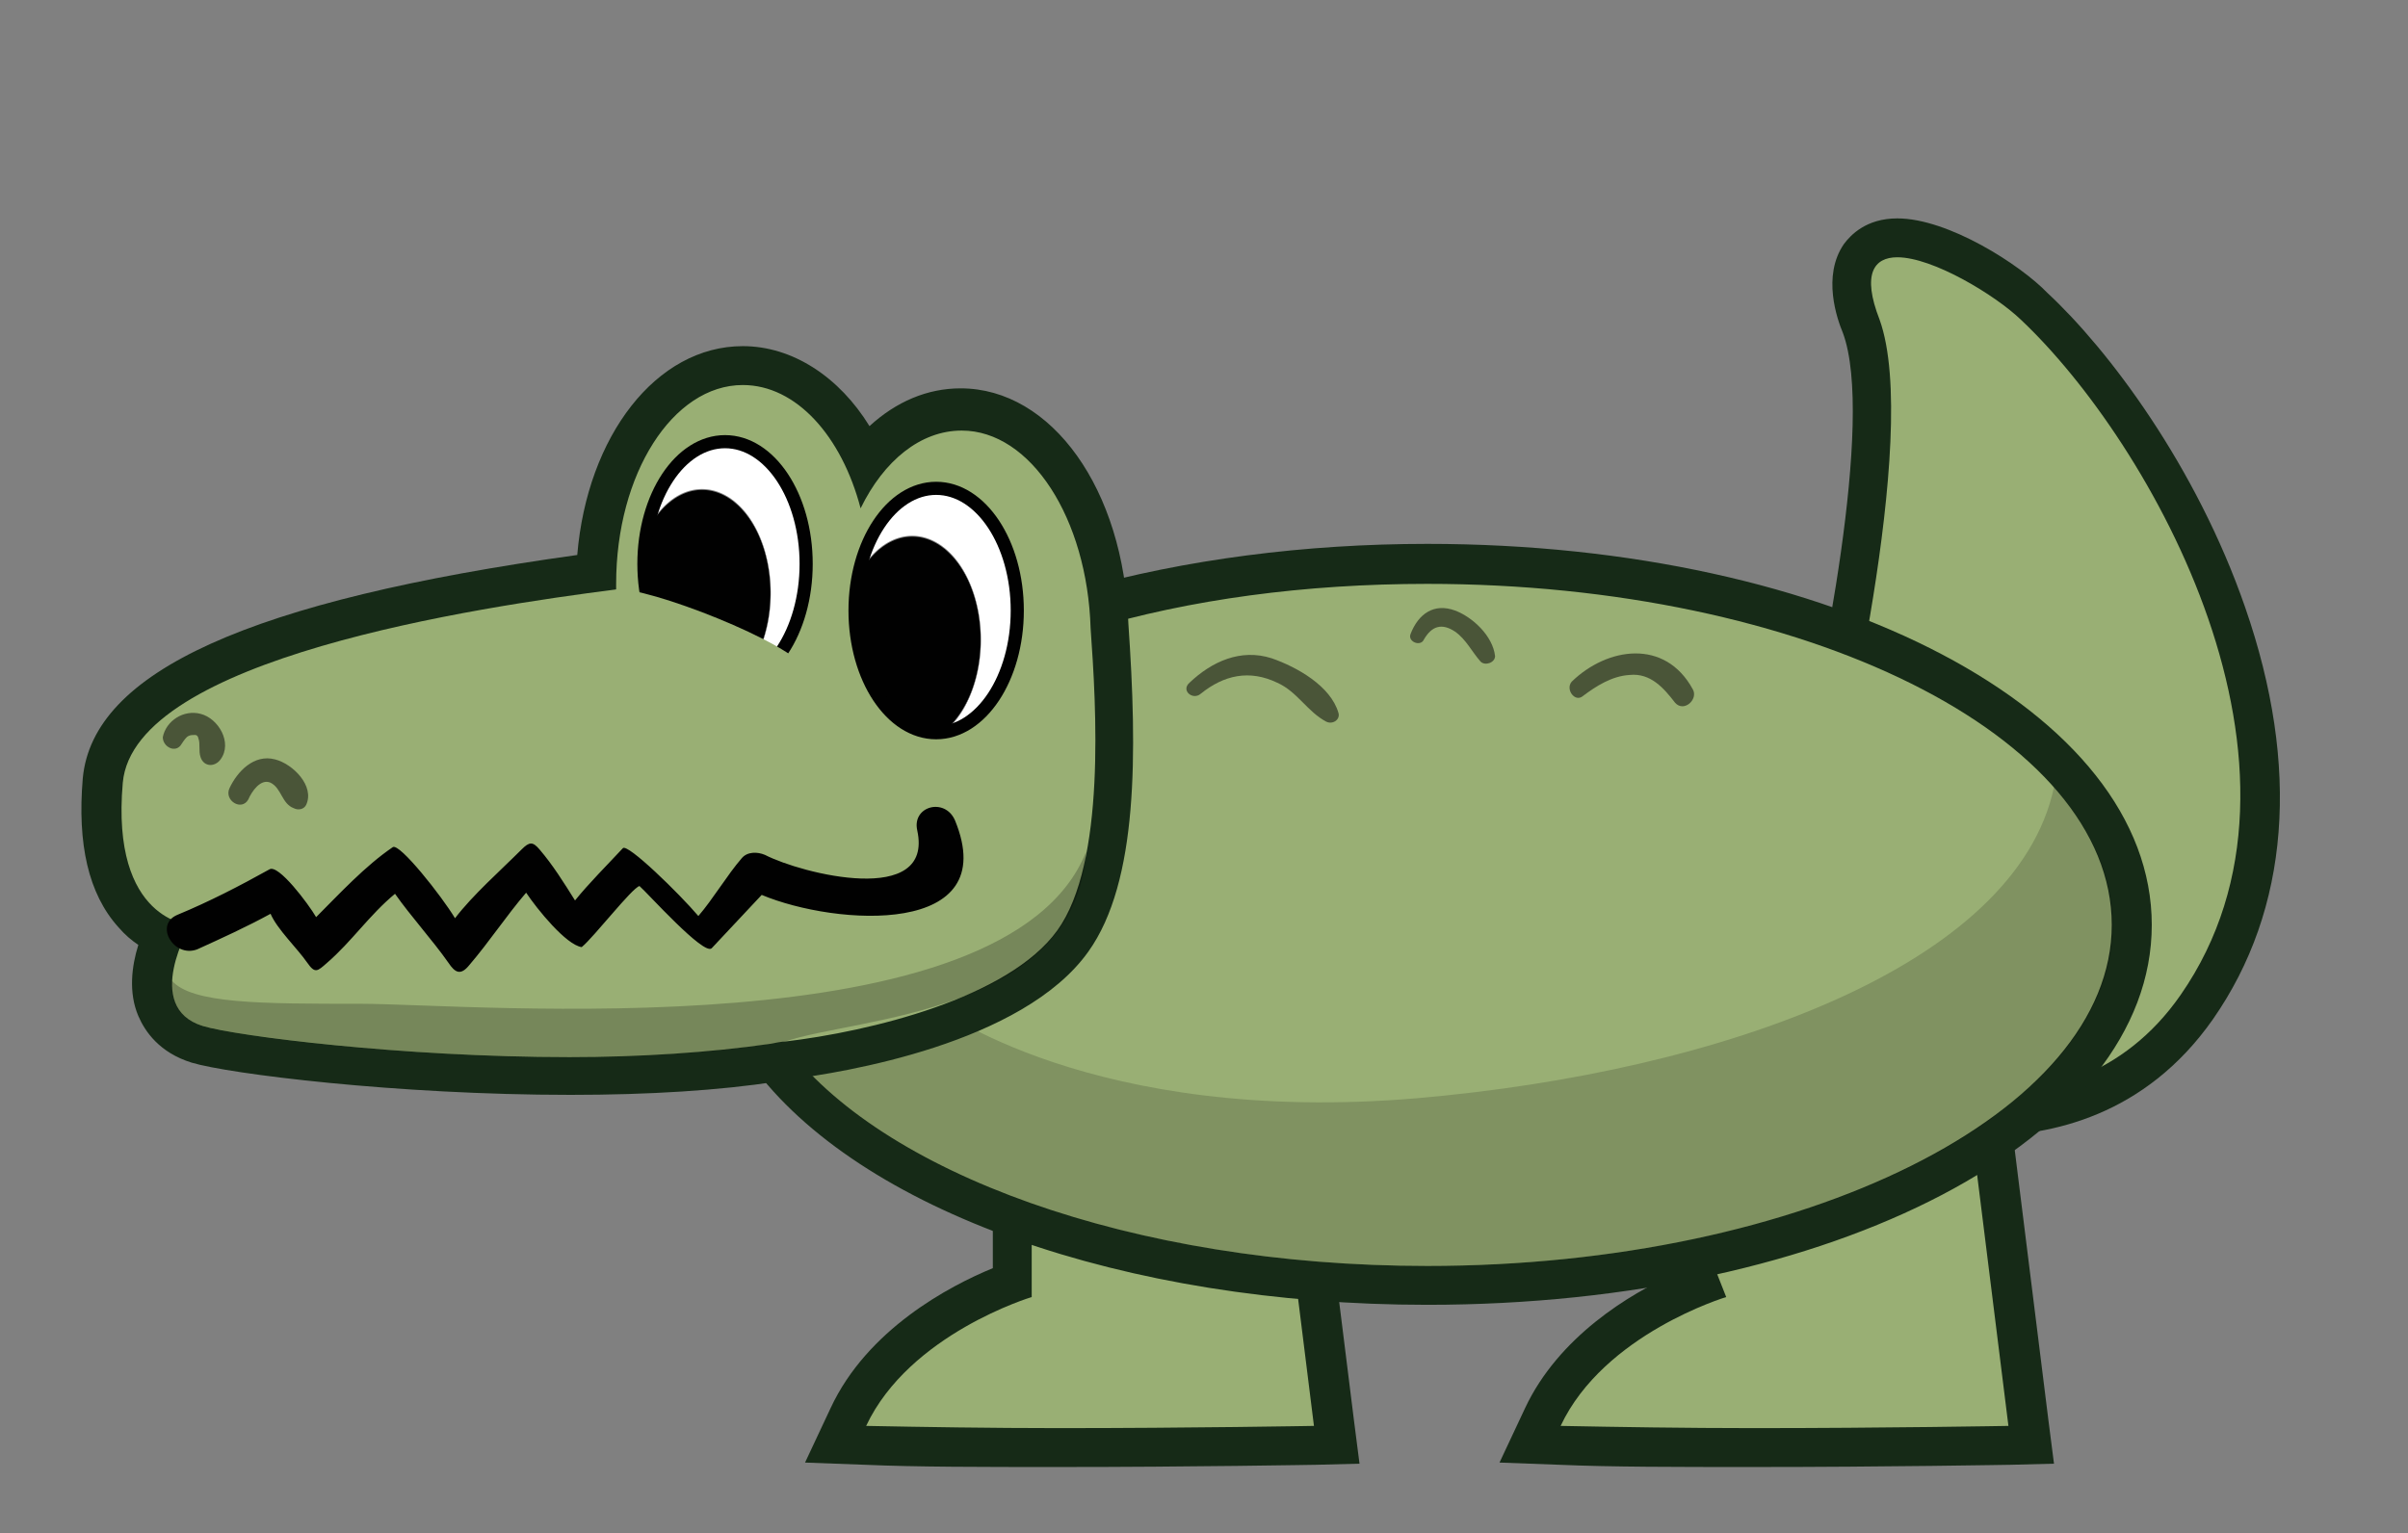 <?xml version="1.0" encoding="utf-8"?>
<!-- Generator: Adobe Illustrator 27.8.1, SVG Export Plug-In . SVG Version: 6.00 Build 0)  -->
<svg version="1.1" id="Layer_1" xmlns="http://www.w3.org/2000/svg" xmlns:xlink="http://www.w3.org/1999/xlink" x="0px" y="0px"
	 viewBox="0 0 216.71 138" style="enable-background:new 0 0 216.71 138;" xml:space="preserve">
<rect x="0" y="0" width="216.71" height="138" fill="#808080" stroke="none"/>
<style type="text/css">
	.st0{fill:#99AF74;}
	.st1{fill:#162A17;}
	.st2{opacity:0.52;}
	.st3{fill:#010101;}
	.st4{opacity:0.72;fill:#010101;fill-opacity:0.23;enable-background:new    ;}
	.st5{fill:url(#SVGID_1_);stroke:#010101;stroke-width:1.182;stroke-miterlimit:5;}
	
		.st6{fill:url(#SVGID_00000174602814044857231460000016473304447311886233_);stroke:#010101;stroke-width:1.182;stroke-miterlimit:5;}
	.st7{fill:#010101;fill-opacity:0.23;}
	.st8{display:none;}
	.st9{display:inline;}
	
		.st10{display:inline;fill:url(#SVGID_00000042697813858933291800000012927693808528699579_);stroke:#010101;stroke-width:1.182;stroke-miterlimit:5;}
	
		.st11{display:inline;fill:url(#SVGID_00000077301856072581599400000010103557339930615969_);stroke:#010101;stroke-width:1.182;stroke-miterlimit:5;}
	.st12{display:inline;fill:#010101;}
	.st13{display:inline;opacity:0.52;}
	.st14{display:inline;fill:#010101;fill-opacity:0.23;}
	.st15{display:inline;opacity:0.72;fill:#010101;fill-opacity:0.23;enable-background:new    ;}
	.st16{fill:#99AF74;stroke:#162A17;stroke-width:3.546;}
	.st17{fill:url(#SVGID_00000063635581086058794830000007301225967236226744_);stroke:#010101;stroke-miterlimit:5;}
	
		.st18{fill:url(#SVGID_00000133519553567764829630000001615380900276333697_);stroke:#010101;stroke-width:0.721;stroke-miterlimit:5;}
	.st19{fill:url(#SVGID_00000121246115977795921650000016261033229483423121_);}
</style>
<g id="Side_Mouth">
	<g id="croc_normal">
		<g>
			<path class="st0" d="M178.45,100.36c-3.7,0-6.4-0.7-6.5-0.8l-1-0.3l-7.7-28.5l0.1-0.4c0.1-0.3,7.7-31.1,4-41
				c-1.1-2.9-1.1-5-0.1-6.4c0.5-0.7,1.5-1.6,3.4-1.6c4.1,0,10.1,4,12.3,6.1c12.3,11.6,29.3,42,14.6,63.1
				C192.05,98.66,184.15,100.36,178.45,100.36L178.45,100.36z"/>
			<path class="st1" d="M170.75,23.16c3.2,0,8.8,3.4,11.1,5.6c11.7,11,28.5,40.5,14.4,60.8c-5.2,7.5-12.6,9-17.8,9
				c-3.5,0-6-0.7-6-0.7l-7.3-27c0,0,7.8-31.6,4-42.1C167.55,24.66,168.65,23.16,170.75,23.16 M170.75,19.66L170.75,19.66
				c-2.8,0-4.2,1.5-4.8,2.3c-2,2.9-0.6,6.8-0.1,8c2.9,7.8-2,31.5-4.1,40l-0.2,0.9l0.2,0.9l7.3,27.1l0.5,1.9l1.9,0.6
				c0.3,0.1,3.1,0.9,7,0.9c6.1,0,14.6-1.8,20.7-10.5c6.9-9.9,7.9-22.7,2.9-37.1c-4.4-12.7-12.3-23.2-17.8-28.3
				C181.85,23.86,175.35,19.66,170.75,19.66L170.75,19.66z"/>
		</g>
		<g>
			<path class="st0" d="M157.75,130.36c-7,0-12.8-0.1-17.4-0.2l-2.7-0.1l1.1-2.4c3.2-6.9,10.7-10.5,14.2-11.9l-5-12.8l30.3-8.9
				l4.5,36.1h-2C180.65,130.06,169.55,130.36,157.75,130.36L157.75,130.36z"/>
			<path class="st1" d="M176.75,96.26l4,32.1c0,0-11.1,0.2-23,0.2c-6,0-12.2-0.1-17.3-0.2c3.9-8.3,14.9-11.6,14.9-11.6l-5-12.7
				L176.75,96.26 M179.75,91.66l-4,1.2l-26.4,7.7l-3.7,1.1l1.4,3.6l3.7,9.4c-4.1,1.8-10.5,5.7-13.5,12.1l-2.3,4.9l5.4,0.2
				c4.6,0.2,10.5,0.2,17.5,0.2c11.9,0,23-0.2,23.1-0.2l3.9-0.1l-0.5-3.9l-4-32.1L179.75,91.66L179.75,91.66z"/>
		</g>
		<g>
			<path class="st0" d="M95.25,130.36c-7,0-12.8-0.1-17.4-0.2l-2.7-0.1l1.1-2.4c3.4-7.3,11.6-10.9,14.8-12.1v-21h24.8l4.4,35.6h-2
				C118.15,130.06,107.05,130.36,95.25,130.36L95.25,130.36z"/>
			<path class="st1" d="M114.25,96.26l4,32.1c0,0-11.1,0.2-23,0.2c-6,0-12.2-0.1-17.3-0.2c3.9-8.3,14.9-11.6,14.9-11.6v-20.5H114.25
				 M117.45,92.66h-3.1h-21.5h-3.5v3.5v18c-3.9,1.6-11.3,5.5-14.6,12.6l-2.3,4.9l5.4,0.2c4.6,0.2,10.5,0.2,17.5,0.2
				c11.9,0,23-0.2,23.1-0.2l3.9-0.1l-0.5-3.9l-4-32.1L117.45,92.66L117.45,92.66z"/>
		</g>
		<g>
			<g>
				<path class="st0" d="M128.45,115.66c-26.3,0-50.2-8.4-59.3-20.9l-1.8-2.4l3-0.4c9.1-1.1,19.8-4.4,23.3-9.3
					c4-5.6,3.1-19.9,2.6-26l-0.1-1.4l1.4-0.4c9.4-2.7,20.1-4.1,30.9-4.1c35.6,0,63.4,14.3,63.4,32.5
					C191.85,101.46,164.05,115.66,128.45,115.66L128.45,115.66z"/>
				<path class="st1" d="M128.45,52.56c34,0,61.6,13.7,61.6,30.7c0,16.9-27.6,30.7-61.6,30.7c-26.6,0-49.3-8.4-57.9-20.1
					c7.6-0.9,20.1-3.9,24.5-10s3.5-20.2,3-27.2C107.05,53.96,117.45,52.56,128.45,52.56 M128.45,48.96c-11,0-21.8,1.4-31.4,4.1
					l-2.8,0.8l0.2,2.9c0.4,5.4,1.4,19.8-2.3,24.9c-3.2,4.4-13.7,7.5-22.1,8.6l-6,0.7l3.6,4.9c9.6,13.1,33.5,21.6,60.8,21.6
					c36.6,0,65.2-15,65.2-34.2C193.65,64.06,165.05,48.96,128.45,48.96L128.45,48.96z"/>
			</g>
			<g class="st2">
				<g>
					<path class="st3" d="M108.05,62.46c2.1-1.7,4.4-2.2,6.9-1c1.8,0.8,2.7,2.6,4.4,3.5c0.6,0.3,1.3-0.2,1.1-0.8
						c-0.7-2.4-3.7-4.1-6-4.9c-2.8-0.9-5.4,0.3-7.4,2.2C106.25,62.16,107.35,63.06,108.05,62.46L108.05,62.46z"/>
				</g>
			</g>
			<g class="st2">
				<g>
					<path class="st3" d="M128.15,57.56c0.7-1.2,1.6-1.5,2.8-0.7c1,0.7,1.5,1.8,2.3,2.7c0.4,0.4,1.3,0.1,1.3-0.5
						c-0.2-1.8-2-3.5-3.6-4.1c-1.9-0.7-3.3,0.3-4,2.1C126.65,57.76,127.85,58.26,128.15,57.56L128.15,57.56z"/>
				</g>
			</g>
			<g class="st2">
				<g>
					<path class="st3" d="M142.45,62.66c1.2-0.9,2.6-1.8,4.2-1.9c1.9-0.2,3.1,1.2,4.1,2.5c0.8,0.9,2.1-0.3,1.6-1.2
						c-2.5-4.6-7.7-3.8-10.9-0.7C140.85,62.06,141.75,63.26,142.45,62.66L142.45,62.66z"/>
				</g>
			</g>
			<path class="st4" d="M184.85,70.86c-3.4,16-29.7,25.6-57.3,28c-29.3,2.5-43.4-8.3-43.4-8.3l0,0c-5.3,1.6-10.8,2.3-13.6,3.3
				c8.6,11.8,31.3,20.1,57.9,20.1c21,0,39.5-5.2,50.7-13.2c1.5-1.2,3-2.4,4.3-3.6c4.3-4.2,6.7-8.9,6.7-13.9
				C190.15,78.86,188.25,74.66,184.85,70.86z"/>
		</g>
		<g>
			<g>
				<path class="st0" d="M51.25,96.96c-14.9,0-30.2-1.9-33.5-2.9c-2.3-0.7-3.2-2.1-3.6-3.2c-0.9-2.2-0.2-4.8,0.5-6.5
					c-0.8-0.4-1.7-1-2.6-2c-2.3-2.6-3.2-6.7-2.7-12.1c0.8-8.7,15.3-14.8,44.4-18.8c0.4-10.5,6-18.6,13.2-18.6c4.5,0,8.6,3.3,11,8.8
					c2.4-3,5.4-4.7,8.6-4.7c7.1,0,13,8.6,13.4,19.5c0.5,7,1.5,21.7-3.3,28.3c-5.7,7.9-22.4,10.3-25.7,10.7c-0.3,0-0.7,0.1-1.2,0.2
					C64.45,96.56,58.25,96.96,51.25,96.96L51.25,96.96z"/>
				<path class="st1" d="M66.85,34.66c4.8,0,8.9,4.6,10.6,11.1c2.1-4.3,5.4-7,9.1-7c6.2,0,11.3,7.9,11.6,17.8c0.5,7,1.4,21.1-3,27.2
					s-16.9,9.1-24.5,10c-0.3,0-0.8,0.1-1.3,0.2c-5.5,0.8-11.8,1.2-18.1,1.2c-15.1,0-30-1.9-33-2.8c-5.5-1.7-1.1-9.1-1.1-9.1
					s-7.2-0.3-6.1-12.8c1-11.2,31.9-15.8,44.4-17.4c0-0.2,0-0.3,0-0.5C55.45,42.66,60.55,34.66,66.85,34.66 M66.85,31.16
					c-7.8,0-14,8.1-14.9,18.8c-29.5,4.1-43.6,10.5-44.5,20.1c-0.5,5.9,0.5,10.4,3.2,13.4c0.6,0.7,1.2,1.2,1.8,1.6
					c-0.6,1.9-0.9,4.3,0,6.4c0.6,1.4,1.9,3.3,4.8,4.2c3.3,1,18.4,2.9,34.1,2.9c7.1,0,13.4-0.4,18.6-1.2l0,0l0,0
					c0.5-0.1,0.8-0.1,1.1-0.2c4.8-0.6,21-3.2,26.9-11.5c4.5-6.3,4.4-17.9,3.6-29.5c-0.4-12.1-6.9-21.2-15.1-21.2
					c-3,0-5.8,1.2-8.2,3.4C75.55,33.96,71.35,31.16,66.85,31.16L66.85,31.16z"/>
			</g>
			
				<radialGradient id="SVGID_1_" cx="63.183" cy="193.02" r="6.223" gradientTransform="matrix(1 0 0 -1.512 0 345.236)" gradientUnits="userSpaceOnUse">
				<stop  offset="0.982" style="stop-color:#010101"/>
				<stop  offset="1" style="stop-color:#FFFFFF"/>
			</radialGradient>
			<ellipse class="st5" cx="65.25" cy="50.76" rx="7.3" ry="11"/>
			
				<radialGradient id="SVGID_00000060729348141488392010000007864200457675693958_" cx="82.097" cy="188.817" r="6.223" gradientTransform="matrix(1 0 0 -1.512 0 343.085)" gradientUnits="userSpaceOnUse">
				<stop  offset="0.982" style="stop-color:#010101"/>
				<stop  offset="1" style="stop-color:#FFFFFF"/>
			</radialGradient>
			
				<ellipse style="fill:url(#SVGID_00000060729348141488392010000007864200457675693958_);stroke:#010101;stroke-width:1.182;stroke-miterlimit:5;" cx="84.25" cy="54.96" rx="7.3" ry="11"/>
			<path class="st3" d="M85.95,73.86c-0.9-2.1-3.9-1.3-3.4,0.9c1.5,6.9-10.4,3.9-13.7,2.2c-0.7-0.3-1.6-0.3-2.1,0.3
				c-1.3,1.5-2.6,3.7-3.9,5.2c-1.7-2-6.4-6.6-6.8-6.1c-1.3,1.4-3.1,3.2-4.3,4.7c-1-1.6-2-3.2-3.2-4.6c-0.6-0.7-0.9-0.7-1.6,0
				c-1.9,1.9-4.4,4.1-6,6.2c-1.2-2-5-6.8-5.6-6.4c-2.5,1.7-4.8,4.2-6.9,6.3c-0.7-1.2-3.4-4.8-4.2-4.3c-2.7,1.5-5.4,2.9-8.3,4.1
				c-2.1,0.9-0.3,3.9,1.8,3.1c2.2-1,4.4-2,6.6-3.2c0.6,1.4,2.4,3.1,3.3,4.4c0.7,1,0.9,0.8,1.8,0c2.2-1.9,3.8-4.3,6.1-6.2
				c1.4,2,3.4,4.2,4.8,6.2c0.6,0.9,1.1,1.2,1.9,0.2c1.8-2.1,3.3-4.4,5.1-6.5c1,1.5,3.6,4.7,5,4.9c1.1-0.9,4.5-5.3,5.2-5.5
				c0.7,0.6,5.8,6.3,6.5,5.6c1.5-1.6,3-3.2,4.5-4.8C75.25,83.36,90.25,84.36,85.95,73.86z"/>
			<g class="st2">
				<g>
					<path class="st3" d="M16.35,66.96c0.2-0.3,0.4-0.6,0.6-0.7s0.4-0.1,0.6-0.1s0.3,0.2,0.3,0.3c0.2,0.5,0,1.1,0.2,1.7
						c0.3,0.9,1.3,0.9,1.8,0.2c1.1-1.5-0.2-3.7-1.8-4.1c-1.5-0.4-3.1,0.6-3.4,2.1C14.65,67.26,15.85,67.86,16.35,66.96L16.35,66.96z
						"/>
				</g>
			</g>
			<g class="st2">
				<g>
					<path class="st3" d="M22.35,71.96c0.3-0.7,1.1-1.9,2-1.5c1,0.5,1,1.9,2.1,2.3c0.4,0.2,0.9,0.1,1.1-0.3c0.8-1.7-1.2-3.7-2.8-4.1
						c-1.9-0.5-3.4,1.1-4.1,2.6C20.15,72.06,21.75,73.06,22.35,71.96L22.35,71.96z"/>
				</g>
			</g>
			<path class="st7" d="M97.75,76.66c-7.1,18-55.3,13.7-65.3,13.7c-9,0-15.2,0-17-2.1c-0.1,1.7,0.5,3.4,2.8,4.1
				c4.4,1.3,33.5,4.7,52.4,1.4C77.05,91.56,96.75,91.36,97.75,76.66z"/>
			<path class="st0" d="M55.45,53.06c2.7-0.3,15.9,4.8,17.2,7.3c1.2,2.5-11.8,8.4-14.6,5.6C55.25,63.16,55.45,53.06,55.45,53.06z"/>
		</g>
	</g>
	<g id="croc_mouth_open" class="st8">
		<g class="st9">
			<path class="st0" d="M181.35,101.06c-6.9,0-12.2-3-12.4-3.2l-0.9-0.5l-0.5-29.5l0.2-0.4c0.2-0.3,15-28.3,13.9-38.8
				c-0.3-2.8,0.1-4.7,1.1-5.9c0.7-0.8,1.6-1.2,2.7-1.2c4.2,0,10,6.4,11.7,9.1c9.1,14.3,18.2,47.9-1.3,64.8
				C191.85,99.16,186.85,101.06,181.35,101.06L181.35,101.06z"/>
			<path class="st1" d="M185.55,23.46c3,0,8.3,5.3,10.2,8.2c8.6,13.5,17.8,46.2-0.9,62.5c-4.5,3.9-9.4,5.1-13.5,5.1
				c-6.5,0-11.5-2.9-11.5-2.9l-0.5-28c0,0,15.3-28.7,14.1-39.8C183.05,24.86,184.05,23.46,185.55,23.46 M185.55,19.86L185.55,19.86
				c-1.6,0-3,0.6-4,1.8c-1.9,2.1-1.8,5.2-1.6,7.3c0.8,7.3-8,27-13.7,37.8l-0.4,0.8v0.9l0.5,28v2l1.7,1c0.2,0.1,5.9,3.4,13.3,3.4
				c5.9,0,11.3-2,15.9-6c9.1-7.9,13.2-20.1,11.9-35.3c-1.2-13.4-6.3-25.5-10.3-31.8C197.15,27.16,190.85,19.86,185.55,19.86
				L185.55,19.86z"/>
		</g>
		<g class="st9">
			<path class="st0" d="M157.75,130.46c-7,0-12.8-0.1-17.4-0.2l-2.7-0.1l1.1-2.4c3.2-6.9,10.7-10.5,14.2-11.9l-5-12.8l30.3-8.9
				l4.5,36.1h-2C180.65,130.26,169.55,130.46,157.75,130.46L157.75,130.46z"/>
			<path class="st1" d="M176.75,96.36l4,32.1c0,0-11.1,0.2-23,0.2c-6,0-12.2-0.1-17.3-0.2c3.9-8.3,14.9-11.6,14.9-11.6l-5-12.7
				L176.75,96.36 M179.75,91.86l-4,1.2l-26.4,7.7l-3.7,1.1l1.4,3.6l3.7,9.4c-4.1,1.8-10.5,5.7-13.5,12.1l-2.3,4.9l5.4,0.2
				c4.6,0.2,10.5,0.2,17.5,0.2c11.9,0,23-0.2,23.1-0.2l3.9-0.1l-0.5-3.9l-4-32.1L179.75,91.86L179.75,91.86z"/>
		</g>
		<g class="st9">
			<path class="st0" d="M95.25,130.46c-7,0-12.8-0.1-17.4-0.2l-2.7-0.1l1.1-2.4c3.4-7.3,11.6-10.9,14.8-12.1v-21h24.8l4.4,35.6h-2
				C118.15,130.26,107.05,130.46,95.25,130.46L95.25,130.46z"/>
			<path class="st1" d="M114.25,96.36l4,32.1c0,0-11.1,0.2-23,0.2c-6,0-12.2-0.1-17.3-0.2c3.9-8.3,14.9-11.6,14.9-11.6v-20.5H114.25
				 M117.45,92.86h-3.1h-21.5h-3.5v3.5v18c-3.9,1.6-11.3,5.5-14.6,12.6l-2.3,4.9l5.4,0.2c4.6,0.2,10.5,0.2,17.5,0.2
				c11.9,0,23-0.2,23.1-0.2l3.9-0.1l-0.5-3.9l-4-32.1L117.45,92.86L117.45,92.86z"/>
		</g>
		<g class="st9">
			<path class="st0" d="M128.45,115.86c-26.3,0-50.2-8.4-59.3-20.9l-0.2-0.3l-0.1-0.3c-4.2-19,18.2-36.2,28.7-39.3
				c9.4-2.7,20.1-4.1,30.9-4.1c35.6,0,63.4,14.3,63.4,32.5C191.85,101.66,164.05,115.86,128.45,115.86L128.45,115.86z"/>
			<path class="st1" d="M128.45,52.76c34,0,61.6,13.7,61.6,30.7c0,16.9-27.6,30.7-61.6,30.7c-26.6,0-49.3-8.4-57.9-20.1
				c-3.9-17.7,17.3-34.3,27.5-37.3C107.05,54.16,117.45,52.76,128.45,52.76 M128.45,49.16c-11,0-21.8,1.4-31.4,4.1l0,0l0,0
				c-5.3,1.6-13.8,6.6-20.6,14.2c-5.6,6.2-11.8,16-9.3,27.2l0.2,0.7l0.4,0.6c9.6,13.1,33.5,21.6,60.8,21.6c36.6,0,65.2-15,65.2-34.2
				C193.65,64.26,165.05,49.16,128.45,49.16L128.45,49.16z"/>
		</g>
		
			<radialGradient id="SVGID_00000112631794992226321880000017892243304894299293_" cx="63.183" cy="192.842" r="6.223" gradientTransform="matrix(1 0 0 -1.512 0 345.144)" gradientUnits="userSpaceOnUse">
			<stop  offset="0.982" style="stop-color:#010101"/>
			<stop  offset="1" style="stop-color:#FFFFFF"/>
		</radialGradient>
		
			<ellipse style="display:inline;fill:url(#SVGID_00000112631794992226321880000017892243304894299293_);stroke:#010101;stroke-width:1.182;stroke-miterlimit:5;" cx="65.25" cy="50.96" rx="7.3" ry="11"/>
		
			<radialGradient id="SVGID_00000178196519080274362300000011527183418478586502_" cx="82.097" cy="188.638" r="6.223" gradientTransform="matrix(1 0 0 -1.512 0 342.993)" gradientUnits="userSpaceOnUse">
			<stop  offset="0.982" style="stop-color:#010101"/>
			<stop  offset="1" style="stop-color:#FFFFFF"/>
		</radialGradient>
		
			<ellipse style="display:inline;fill:url(#SVGID_00000178196519080274362300000011527183418478586502_);stroke:#010101;stroke-width:1.182;stroke-miterlimit:5;" cx="84.25" cy="55.16" rx="7.3" ry="11"/>
		<path class="st12" d="M85.95,73.96c-0.9-2.1-3.9-1.3-3.4,0.9c1.5,6.9-10.4,3.9-13.7,2.2c-0.7-0.3-1.6-0.3-2.1,0.3
			c-1.3,1.5-2.6,3.7-3.9,5.2c-1.7-2-6.4-6.6-6.8-6.1c-1.3,1.4-3.1,3.2-4.3,4.7c-1-1.6-2-3.2-3.2-4.6c-0.6-0.7-0.9-0.7-1.6,0
			c-1.9,1.9-4.4,4.1-6,6.2c-1.2-2-5-6.8-5.6-6.4c-2.5,1.7-4.8,4.2-6.9,6.3c-0.7-1.2-3.4-4.8-4.2-4.3c-2.7,1.5-5.4,2.9-8.3,4.1
			c-2.1,0.9-0.3,3.9,1.8,3.1c2.2-1,4.4-2,6.6-3.2c0.6,1.4,2.4,3.1,3.3,4.4c0.7,1,0.9,0.8,1.8,0c2.2-1.9,3.8-4.3,6.1-6.2
			c1.4,2,3.4,4.2,4.8,6.2c0.6,0.9,1.1,1.2,1.9,0.2c1.8-2.1,3.3-4.4,5.1-6.5c1,1.5,3.6,4.7,5,4.9c1.1-0.9,4.5-5.3,5.2-5.5
			c0.7,0.6,5.8,6.3,6.5,5.6c1.5-1.6,3-3.2,4.5-4.8C75.25,83.56,90.25,84.56,85.95,73.96z"/>
		<g class="st13">
			<g>
				<path class="st3" d="M108.05,62.66c2.1-1.7,4.4-2.2,6.9-1c1.8,0.8,2.7,2.6,4.4,3.5c0.6,0.3,1.3-0.2,1.1-0.8
					c-0.7-2.4-3.7-4.1-6-4.9c-2.8-0.9-5.4,0.3-7.4,2.2C106.25,62.26,107.35,63.26,108.05,62.66L108.05,62.66z"/>
			</g>
		</g>
		<g class="st13">
			<g>
				<path class="st3" d="M128.15,57.76c0.7-1.2,1.6-1.5,2.8-0.7c1,0.7,1.5,1.8,2.3,2.7c0.4,0.4,1.3,0.1,1.3-0.5
					c-0.2-1.8-2-3.5-3.6-4.1c-1.9-0.7-3.3,0.3-4,2.1C126.65,57.96,127.85,58.36,128.15,57.76L128.15,57.76z"/>
			</g>
		</g>
		<g class="st13">
			<g>
				<path class="st3" d="M142.45,62.86c1.2-0.9,2.6-1.8,4.2-1.9c1.9-0.2,3.1,1.2,4.1,2.5c0.8,0.9,2.1-0.3,1.6-1.2
					c-2.5-4.6-7.7-3.8-10.9-0.7C140.85,62.26,141.75,63.46,142.45,62.86L142.45,62.86z"/>
			</g>
		</g>
		<path class="st14" d="M96.55,77.26c-7.1,18-54.1,13.3-64.1,13.3c-9,0-15.2,0-17-2.1c-0.1,1.7,0.5,3.4,2.8,4.1
			c4.4,1.3,33.5,4.7,52.4,1.4C77.05,91.76,98.05,90.86,96.55,77.26z"/>
		<path class="st15" d="M184.85,70.96c-3.4,16-29.7,25.6-57.3,28c-29.3,2.5-43.4-8.3-43.4-8.3l0,0c-5.3,1.6-10.8,2.3-13.6,3.3
			c8.6,11.8,31.3,20.1,57.9,20.1c21,0,39.5-5.2,50.7-13.2c1.5-1.2,3-2.4,4.3-3.6c4.3-4.2,6.7-8.9,6.7-13.9
			C190.15,78.96,188.25,74.76,184.85,70.96z"/>
		<g class="st9">
			<path class="st16" d="M108.65,55.26c-1.1-3.5-4.5-5.7-8.6-6.2c0.9-2,1.1-4.1,0.4-6.1c-1.6-5-7.9-7.4-14.2-5.7
				c-11.9-16.5-27.6-32.1-33.6-31.5c-10,1-13.9,9.4-13.9,9.4s23.5,45.9,23.4,49.4c-0.2,3.5-41,14.1-44,17s1.5,16.7,8.7,17.6
				c7.2,0.8,61.3-0.5,64.7-7.7c1.4-3,0.1-5.9,1.8-9c2.2-4,6.8-8.3,7.2-14.1C106.65,65.96,110.25,60.26,108.65,55.26z"/>
			
				<radialGradient id="SVGID_00000025415679928731999870000008072191261629652893_" cx="81.337" cy="-217.691" r="9.711" gradientTransform="matrix(0.734 -7.000000e-03 6.235439e-03 -0.637 36.365 -83.218)" gradientUnits="userSpaceOnUse">
				<stop  offset="0.982" style="stop-color:#010101"/>
				<stop  offset="1" style="stop-color:#FFFFFF"/>
			</radialGradient>
			<path style="fill:url(#SVGID_00000025415679928731999870000008072191261629652893_);stroke:#010101;stroke-miterlimit:5;" d="
				M105.45,54.06c1.2,3.7-1.8,8-6.6,9.6c-4.9,1.6-9.8-0.1-11-3.8s1.8-8,6.6-9.6C99.35,48.66,104.25,50.36,105.45,54.06z"/>
			
				<radialGradient id="SVGID_00000091719225202496678800000000855422667096729221_" cx="113.757" cy="-397.745" r="10.713" gradientTransform="matrix(0.668 -0.04 0.039 -0.542 24.198 -170.426)" gradientUnits="userSpaceOnUse">
				<stop  offset="0.982" style="stop-color:#010101"/>
				<stop  offset="1" style="stop-color:#FFFFFF"/>
			</radialGradient>
			
				<path style="fill:url(#SVGID_00000091719225202496678800000000855422667096729221_);stroke:#010101;stroke-width:0.721;stroke-miterlimit:5;" d="
				M95.85,39.66c0.9,2.8-2,6.3-6.5,7.8s-8.9,0.4-9.8-2.5c-0.9-2.8,2-6.3,6.5-7.8C90.55,35.76,94.95,36.86,95.85,39.66z"/>
			<g>
				
					<radialGradient id="SVGID_00000102525433227718566890000005442571403465884086_" cx="82.556" cy="60.285" r="52.637" gradientTransform="matrix(1 0 0 -1 0 136)" gradientUnits="userSpaceOnUse">
					<stop  offset="0" style="stop-color:#C1282D"/>
					<stop  offset="0.038" style="stop-color:#B8262C"/>
					<stop  offset="0.38" style="stop-color:#6B151A"/>
					<stop  offset="0.662" style="stop-color:#2F1212"/>
					<stop  offset="0.87" style="stop-color:#110A0B"/>
					<stop  offset="0.982" style="stop-color:#010101"/>
				</radialGradient>
				<path style="fill:url(#SVGID_00000102525433227718566890000005442571403465884086_);" d="M33.25,90.16c-1.7-2.4-3.8-4.5-4.5-4.6
					h-0.2c-2.4,0-4.5-0.1-6.1-0.1c-1.5,0-2.8-0.2-3.9-0.5l-0.8-0.2l0.1-0.8c0.1-0.9,0.3-1.5,0.7-1.9c1.3-1.1,8.4-3.5,18.2-6.6
					c19.5-6.3,25.9-8.7,26-10.9c0.1-1.8-5.9-15.5-23.1-48.9l-0.3-0.5l0.3-0.5c0.2-0.3,0.4-0.7,0.7-1.1l0.5-0.6l0.7,0.3
					c0.4,0.2,0.7,0.3,1,0.4c2,0.8,3.2,1.3,6.1,4.6l0.2,0.2v0.3c0.3,1.6,0.6,2.8,0.8,3.4l6.2-0.6l0.1,1c0,0.2,0.4,4,0,6.8
					c2.1,0,5.6,0.1,8.4,2.2l0.6,0.4l-0.2,0.7c-0.5,1.4-1.4,5.4-1.9,7.4c8.3,0.6,8.8,1.3,9,1.7l0.4,0.6l-0.4,0.5
					c-0.5,0.7-2.3,5.9-2.6,7.5c0.7,0.2,2.2,0.2,3.2,0.3c2.9,0.1,5.2,0.2,5.5,1.8c0.4,2.2-1.9,5.9-3.2,7.8c1.4,0.6,3.8,1.5,4.9,2.2
					c1.7,1,3,3.1,3.5,5.8c0.7,3.2,0.2,6.4-1.3,8.6c-1.9,2.8-5.3,4.5-9.1,4.5c-0.6,0-1.2,0-1.7-0.1c-0.9,1.6-2.2,3.9-3.1,4.4
					c-0.3,0.2-0.7,0.3-1.1,0.3c-1.5,0-3.9-1.5-5.2-2.3c-1.2,1.5-3.5,4-5.1,4.2h-0.1h-0.2c-1.1,0-3.1-1.3-4.5-2.3
					c-2.1,1.6-4.2,3.5-4.5,3.9c-0.4,0.7-1,1.1-1.8,1.1c-1.7,0-3.7-2.4-4.7-3.8l-7.2,4.1L33.25,90.16z"/>
				<path class="st1" d="M41.35,14.16c2.7,1.1,3.6,1.1,6.7,4.7c0.5,2.8,1.1,4.3,1.1,4.3l6-0.5c0,0,0.5,4.9-0.2,7.7
					c1.8,0.1,5.9-0.2,9,2c-0.7,2-2.2,8.6-2.2,8.6s8.9,0.5,9.4,1.3c-0.5,0.6-2.9,7.5-2.8,8.5c0.3,1.4,8.5,0.2,8.8,1.9
					c0.5,2.4-3.8,8-3.8,8s4.3,1.6,6,2.6c3.3,2,4.6,9,2,13c-1.6,2.5-4.7,4-8.3,4c-0.7,0-1.5-0.1-2.3-0.2c0,0-2.2,4.2-3.1,4.7
					c-0.1,0.1-0.3,0.2-0.6,0.2c-1.7,0-5.4-2.7-5.4-2.7s-3.4,4.3-5.1,4.6h-0.1c-1.1,0-4.5-2.6-4.5-2.6s-4.9,3.8-5.4,4.7
					c-0.2,0.4-0.6,0.6-0.9,0.6c-1.7,0-4.4-4.1-4.4-4.1l-7.3,4.1c0,0-3.5-4.9-5.3-5c-2.5,0-4.6-0.1-6.3-0.1l0,0
					c-1.4,0-2.6-0.2-3.6-0.5c0.1-0.7,0.2-1.1,0.4-1.3c1.2-1,10.5-4,17.9-6.4c22.3-7.2,26.6-9.1,26.7-11.8
					c0.2-3.5-15.8-35.1-23.2-49.4C40.85,14.96,41.15,14.56,41.35,14.16 M40.65,11.76l-0.9,1.3c-0.3,0.4-0.6,0.8-0.8,1.2l-0.6,1
					l0.5,1c16.6,32.4,22.8,46.2,23,48.4c-0.2,1.8-14.1,6.3-25.3,9.9c-12,3.9-17.2,5.7-18.6,6.8l0,0l0,0c-0.6,0.5-0.9,1.4-1,2.5
					l-0.1,1.6l1.5,0.5c1.2,0.4,2.5,0.6,4.2,0.6c1.6,0,3.7,0,6.1,0.1l0,0c0.7,0.3,2.5,2.3,3.8,4.1l1,1.5l1.6-0.9l5.7-3.2
					c1.3,1.7,3.1,3.5,5,3.5c1.1,0,2-0.5,2.6-1.5c0.4-0.4,2-1.9,3.7-3.2c3,2.1,4,2.1,4.4,2.1c0.1,0,0.3,0,0.4,0
					c1.7-0.3,3.7-2.2,5.2-3.9c1.5,1,3.5,2,5,2c0.7,0,1.3-0.2,1.6-0.5c0.4-0.3,1.4-1,3.2-4.2c0.4,0,0.8,0,1.2,0c4.2,0,7.9-1.8,10-4.9
					c1.6-2.5,2.1-6,1.4-9.4c-0.6-2.9-2.1-5.2-4-6.4c-0.9-0.6-2.5-1.3-3.9-1.9c1.5-2.3,3.1-5.3,2.7-7.5c-0.5-2.4-3.4-2.5-6.5-2.6
					c-0.6,0-1.4-0.1-2-0.1c0.6-2,1.8-5.4,2.2-6.1l0.8-1l-0.8-1.2c-0.5-0.8-0.9-1.5-8.7-2.1c0.5-2.2,1.2-5.1,1.6-6.1l0.5-1.4l-1.2-1
					c-2.6-1.9-5.6-2.2-7.8-2.3c0.2-2.7-0.1-5.6-0.1-6l-0.2-2l-2,0.2l-4.4,0.4c-0.2-0.6-0.4-1.5-0.6-2.6l-0.1-0.5l-0.4-0.4
					c-2.9-3.3-4.2-4-6.5-4.8c-0.3-0.1-0.6-0.2-1-0.4L40.65,11.76L40.65,11.76z"/>
			</g>
			<path class="st0" d="M84.25,37.96c2.6,3.2,3.3,11,2.5,12.5s-10.5-1.8-9.9-6.4C77.55,39.56,80.65,33.56,84.25,37.96z"/>
			<g class="st2">
				<g>
					<path class="st3" d="M53.65,12.66c0.8-0.3,2-0.7,2.5,0.2c0.6,1.1-0.7,2.2,0,3.3c0.2,0.3,0.6,0.5,0.9,0.4c1.8-0.5,1.6-3.8,0.7-5
						c-1.2-1.7-3.3-1.4-4.9-0.7C51.95,11.36,52.65,12.96,53.65,12.66L53.65,12.66z"/>
				</g>
			</g>
		</g>
	</g>
</g>
</svg>
